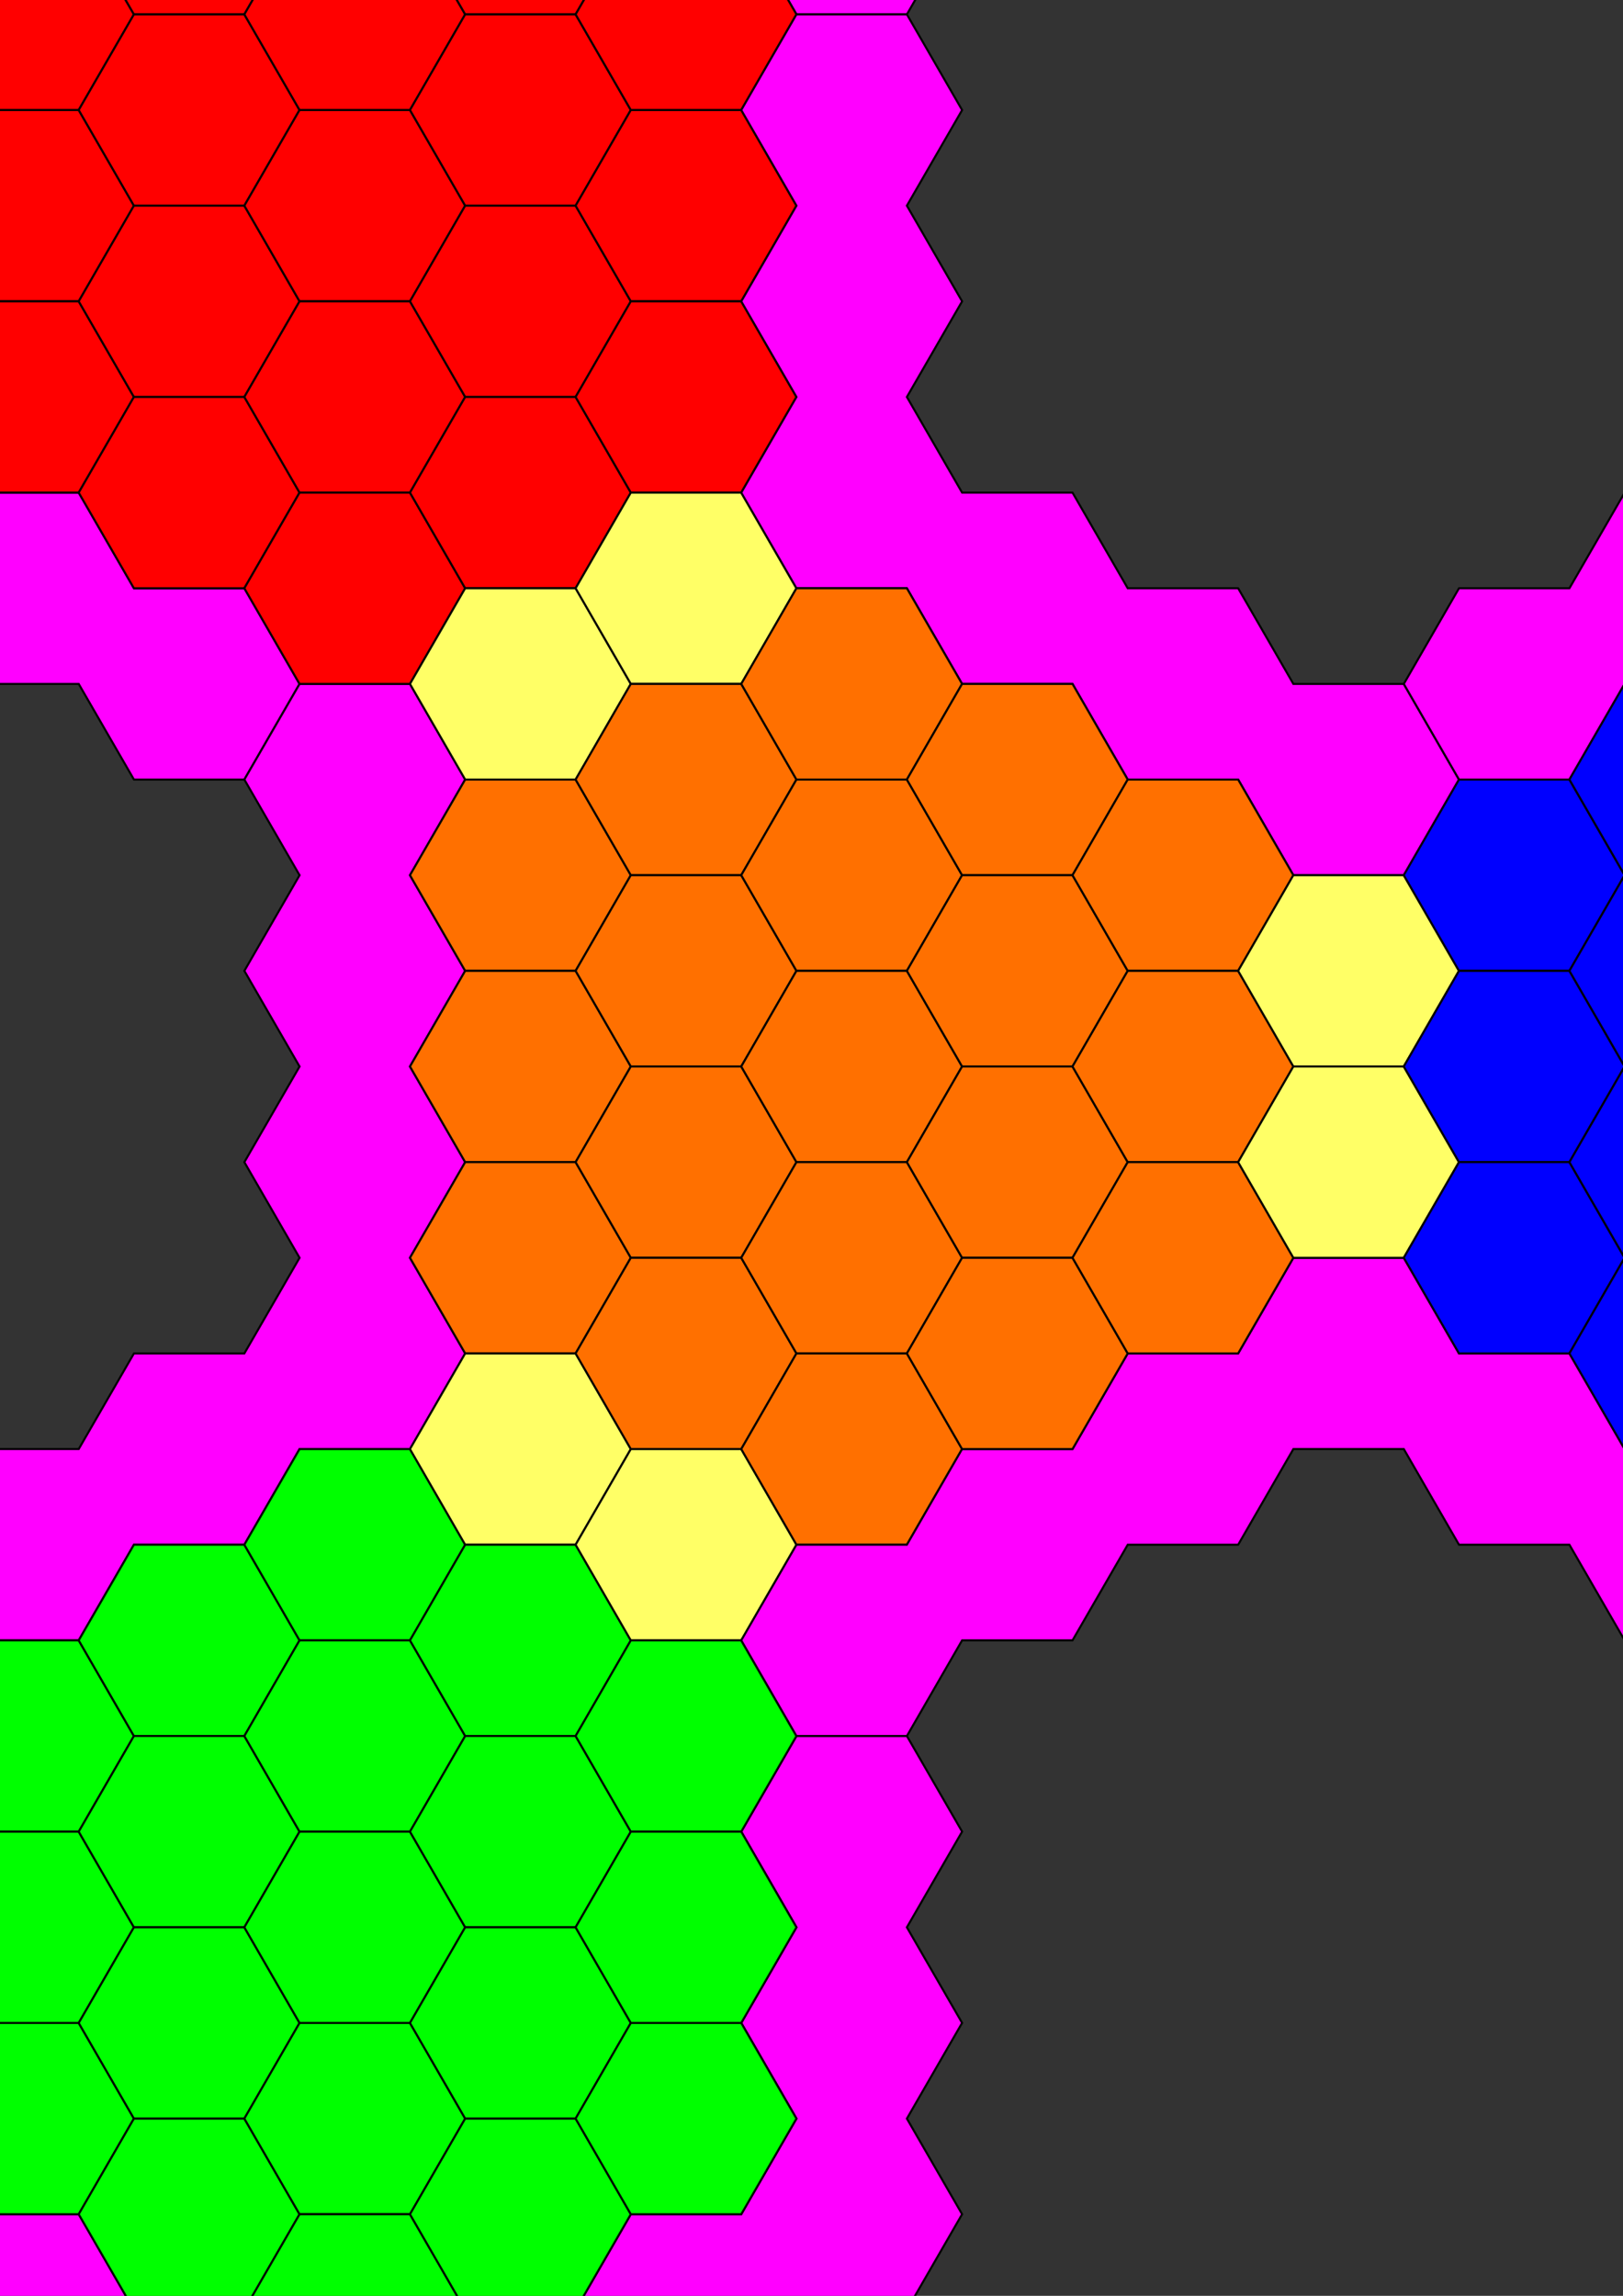 <?xml version="1.0" encoding="UTF-8" standalone="no"?>
<!-- Created with Inkscape (http://www.inkscape.org/) -->

<svg
   xmlns:dc="http://purl.org/dc/elements/1.1/"
   xmlns:cc="http://creativecommons.org/ns#"
   xmlns:rdf="http://www.w3.org/1999/02/22-rdf-syntax-ns#"
   xmlns:svg="http://www.w3.org/2000/svg"
   xmlns="http://www.w3.org/2000/svg"
   xmlns:sodipodi="http://sodipodi.sourceforge.net/DTD/sodipodi-0.dtd"
   xmlns:inkscape="http://www.inkscape.org/namespaces/inkscape"
   inkscape:version="0.48.3.1 r9886"
   version="1.1"
   id="svg14066"
   height="297mm"
   width="210mm"
   sodipodi:docname="Nouveau document 9">
  <rect width="100%" height="100%" fill="#333333" stroke="none"/>
  <sodipodi:namedview
     id="base"
     pagecolor="#ffffff"
     bordercolor="#666666"
     borderopacity="1.0"
     inkscape:pageopacity="0.0"
     inkscape:pageshadow="2"
     inkscape:zoom="0.70890062"
     inkscape:cx="442.72236"
     inkscape:cy="448.34498"
     inkscape:document-units="px"
     inkscape:current-layer="g17792"
     showgrid="false"
     inkscape:window-width="1600"
     inkscape:window-height="849"
     inkscape:window-x="0"
     inkscape:window-y="25"
     inkscape:window-maximized="1" />
  <defs
     id="defs14068" />
  <g
     id="g17792"
     inkscape:groupmode="layer"
     inkscape:label="Hex Fill">
    <path
       style="fill:#ff00ff;fill-opacity:1;stroke:#000000;stroke-opacity:1"
       d="M -96.5 -86.5 L -123.5 -39.719 L -96.5 7.031 L -123.5 53.812 L -96.5 100.562 L -123.5 147.344 L -96.5 194.094 L -123.5 240.875 L -96.5 287.625 L -42.5 287.625 L -15.5 334.406 L 38.5 334.406 L 65.5 381.156 L 119.5 381.156 L 146.5 334.406 L 119.5 287.625 L 65.5 287.625 L 38.5 240.875 L -15.5 240.875 L -42.5 194.094 L -15.5 147.344 L -42.5 100.562 L -15.5 53.812 L -42.5 7.031 L -15.5 -39.719 L -42.5 -86.5 L -96.5 -86.5 z "
       id="hexfill_4_3" />
    <path
       style="fill:#ff00ff;fill-opacity:1;stroke:#000000;stroke-opacity:1"
       d="M -96.5 755.281 L -123.5 802.031 L -96.5 848.812 L -123.5 895.562 L -96.5 942.344 L -123.5 989.094 L -96.5 1035.875 L -123.5 1082.625 L -96.5 1129.406 L -42.5 1129.406 L -15.5 1176.156 L 38.5 1176.156 L 65.5 1222.938 L 119.5 1222.938 L 146.5 1176.156 L 119.5 1129.406 L 65.5 1129.406 L 38.5 1082.625 L -15.5 1082.625 L -42.5 1035.875 L -15.5 989.094 L -42.5 942.344 L -15.5 895.562 L -42.5 848.812 L -15.5 802.031 L -42.5 755.281 L -96.5 755.281 z "
       id="hexfill_4_12" />
    <path
       style="fill:#ff00ff;fill-opacity:1;stroke:#000000;stroke-opacity:1"
       d="M 146.5 -226.781 L 119.5 -180.031 L 65.5 -180.031 L 38.5 -133.25 L -15.5 -133.25 L -42.5 -86.5 L -15.5 -39.719 L 38.5 -39.719 L 65.5 -86.5 L 119.5 -86.5 L 146.5 -133.25 L 200.5 -133.25 L 227.5 -86.5 L 281.5 -86.5 L 308.5 -39.719 L 362.5 -39.719 L 389.5 7.031 L 443.5 7.031 L 470.5 -39.719 L 443.5 -86.5 L 389.5 -86.5 L 362.5 -133.25 L 308.5 -133.25 L 281.5 -180.031 L 227.5 -180.031 L 200.5 -226.781 L 146.5 -226.781 z "
       id="hexfill_5_3" />
    <polygon
       id="hexfill_5_4"
       style="fill:#ff0000;fill-opacity:1;stroke:#000000;stroke-opacity:1"
       points="378,327.358 351,374.123 297,374.123 270,327.358 297,280.592 351,280.592 "
       transform="translate(-312.51,-320.323)" />
    <polygon
       id="hexfill_5_5"
       style="fill:#ff0000;fill-opacity:1;stroke:#000000;stroke-opacity:1"
       points="378,420.888 351,467.654 297,467.654 270,420.888 297,374.123 351,374.123 "
       transform="translate(-312.51,-320.323)" />
    <polygon
       id="hexfill_5_6"
       style="fill:#ff0000;fill-opacity:1;stroke:#000000;stroke-opacity:1"
       points="378,514.419 351,561.184 297,561.184 270,514.419 297,467.654 351,467.654 "
       transform="translate(-312.51,-320.323)" />
    <path
       style="fill:#ff00ff;fill-opacity:1;stroke:#000000;stroke-opacity:1"
       d="M 146.5 334.406 L 119.5 381.156 L 146.5 427.938 L 119.5 474.688 L 146.5 521.469 L 119.5 568.219 L 146.5 615 L 119.5 661.75 L 65.5 661.75 L 38.5 708.5 L -15.5 708.5 L -42.5 755.281 L -15.5 802.031 L 38.5 802.031 L 65.5 755.281 L 119.5 755.281 L 146.5 708.5 L 200.5 708.5 L 227.5 661.75 L 200.5 615 L 227.5 568.219 L 200.5 521.469 L 227.5 474.688 L 200.5 427.938 L 227.5 381.156 L 200.5 334.406 L 146.5 334.406 z "
       id="hexfill_5_12" />
    <polygon
       id="hexfill_5_13"
       style="fill:#00ff00;fill-opacity:1;stroke:#000000;stroke-opacity:1"
       points="378,1169.134 351,1215.9 297,1215.9 270,1169.134 297,1122.369 351,1122.369 "
       transform="translate(-312.51,-320.323)" />
    <polygon
       id="hexfill_5_14"
       style="fill:#00ff00;fill-opacity:1;stroke:#000000;stroke-opacity:1"
       points="378,1262.665 351,1309.43 297,1309.43 270,1262.665 297,1215.9 351,1215.9 "
       transform="translate(-312.51,-320.323)" />
    <polygon
       id="hexfill_5_15"
       style="fill:#00ff00;fill-opacity:1;stroke:#000000;stroke-opacity:1"
       points="378,1356.196 351,1402.961 297,1402.961 270,1356.196 297,1309.43 351,1309.43 "
       transform="translate(-312.51,-320.323)" />
    <polygon
       id="hexfill_6_3"
       style="fill:#ff0000;fill-opacity:1;stroke:#000000;stroke-opacity:1"
       points="459,280.592 432,327.358 378,327.358 351,280.592 378,233.827 432,233.827 "
       transform="translate(-312.51,-320.323)" />
    <polygon
       id="hexfill_6_4"
       style="fill:#ff0000;fill-opacity:1;stroke:#000000;stroke-opacity:1"
       points="459,374.123 432,420.888 378,420.888 351,374.123 378,327.358 432,327.358 "
       transform="translate(-312.51,-320.323)" />
    <polygon
       id="hexfill_6_5"
       style="fill:#ff0000;fill-opacity:1;stroke:#000000;stroke-opacity:1"
       points="459,467.654 432,514.419 378,514.419 351,467.654 378,420.888 432,420.888 "
       transform="translate(-312.51,-320.323)" />
    <polygon
       id="hexfill_6_6"
       style="fill:#ff0000;fill-opacity:1;stroke:#000000;stroke-opacity:1"
       points="459,561.184 432,607.95 378,607.95 351,561.184 378,514.419 432,514.419 "
       transform="translate(-312.51,-320.323)" />
    <polygon
       id="hexfill_6_12"
       style="fill:#00ff00;fill-opacity:1;stroke:#000000;stroke-opacity:1"
       points="459,1122.369 432,1169.134 378,1169.134 351,1122.369 378,1075.604 432,1075.604 "
       transform="translate(-312.51,-320.323)" />
    <polygon
       id="hexfill_6_13"
       style="fill:#00ff00;fill-opacity:1;stroke:#000000;stroke-opacity:1"
       points="459,1215.9 432,1262.665 378,1262.665 351,1215.9 378,1169.134 432,1169.134 "
       transform="translate(-312.51,-320.323)" />
    <polygon
       id="hexfill_6_14"
       style="fill:#00ff00;fill-opacity:1;stroke:#000000;stroke-opacity:1"
       points="459,1309.43 432,1356.196 378,1356.196 351,1309.43 378,1262.665 432,1262.665 "
       transform="translate(-312.51,-320.323)" />
    <polygon
       id="hexfill_6_15"
       style="fill:#00ff00;fill-opacity:1;stroke:#000000;stroke-opacity:1"
       points="459,1402.961 432,1449.727 378,1449.727 351,1402.961 378,1356.196 432,1356.196 "
       transform="translate(-312.51,-320.323)" />
    <polygon
       id="hexfill_7_3"
       style="fill:#ff0000;fill-opacity:1;stroke:#000000;stroke-opacity:1"
       points="540,233.827 513,280.592 459,280.592 432,233.827 459,187.061 513,187.061 "
       transform="translate(-312.51,-320.323)" />
    <polygon
       id="hexfill_7_4"
       style="fill:#ff0000;fill-opacity:1;stroke:#000000;stroke-opacity:1"
       points="540,327.358 513,374.123 459,374.123 432,327.358 459,280.592 513,280.592 "
       transform="translate(-312.51,-320.323)" />
    <polygon
       id="hexfill_7_5"
       style="fill:#ff0000;fill-opacity:1;stroke:#000000;stroke-opacity:1"
       points="540,420.888 513,467.654 459,467.654 432,420.888 459,374.123 513,374.123 "
       transform="translate(-312.51,-320.323)" />
    <polygon
       id="hexfill_7_6"
       style="fill:#ff0000;fill-opacity:1;stroke:#000000;stroke-opacity:1"
       points="540,514.419 513,561.184 459,561.184 432,514.419 459,467.654 513,467.654 "
       transform="translate(-312.51,-320.323)" />
    <polygon
       id="hexfill_7_7"
       style="fill:#ff0000;fill-opacity:1;stroke:#000000;stroke-opacity:1"
       points="540,607.95 513,654.715 459,654.715 432,607.95 459,561.184 513,561.184 "
       transform="translate(-312.51,-320.323)" />
    <polygon
       id="hexfill_7_12"
       style="fill:#00ff00;fill-opacity:1;stroke:#000000;stroke-opacity:1"
       points="540,1075.604 513,1122.369 459,1122.369 432,1075.604 459,1028.838 513,1028.838 "
       transform="translate(-312.51,-320.323)" />
    <polygon
       id="hexfill_7_13"
       style="fill:#00ff00;fill-opacity:1;stroke:#000000;stroke-opacity:1"
       points="540,1169.134 513,1215.9 459,1215.9 432,1169.134 459,1122.369 513,1122.369 "
       transform="translate(-312.51,-320.323)" />
    <polygon
       id="hexfill_7_14"
       style="fill:#00ff00;fill-opacity:1;stroke:#000000;stroke-opacity:1"
       points="540,1262.665 513,1309.43 459,1309.43 432,1262.665 459,1215.9 513,1215.9 "
       transform="translate(-312.51,-320.323)" />
    <polygon
       id="hexfill_7_15"
       style="fill:#00ff00;fill-opacity:1;stroke:#000000;stroke-opacity:1"
       points="540,1356.196 513,1402.961 459,1402.961 432,1356.196 459,1309.43 513,1309.43 "
       transform="translate(-312.51,-320.323)" />
    <polygon
       id="hexfill_7_16"
       style="fill:#00ff00;fill-opacity:1;stroke:#000000;stroke-opacity:1"
       points="540,1449.727 513,1496.492 459,1496.492 432,1449.727 459,1402.961 513,1402.961 "
       transform="translate(-312.51,-320.323)" />
    <path
       style="fill:#ff00ff;fill-opacity:1;stroke:#000000;stroke-opacity:1"
       d="M 389.5 848.812 L 362.5 895.562 L 389.5 942.344 L 362.5 989.094 L 389.5 1035.875 L 362.5 1082.625 L 308.5 1082.625 L 281.5 1129.406 L 227.5 1129.406 L 200.5 1176.156 L 146.5 1176.156 L 119.5 1222.938 L 146.5 1269.688 L 200.5 1269.688 L 227.5 1222.938 L 281.5 1222.938 L 308.5 1176.156 L 362.5 1176.156 L 389.5 1129.406 L 443.5 1129.406 L 470.5 1082.625 L 443.5 1035.875 L 470.5 989.094 L 443.5 942.344 L 470.5 895.562 L 443.5 848.812 L 389.5 848.812 z "
       id="hexfill_7_17" />
    <polygon
       id="hexfill_8_3"
       style="fill:#ff0000;fill-opacity:1;stroke:#000000;stroke-opacity:1"
       points="621,280.592 594,327.358 540,327.358 513,280.592 540,233.827 594,233.827 "
       transform="translate(-312.51,-320.323)" />
    <polygon
       id="hexfill_8_4"
       style="fill:#ff0000;fill-opacity:1;stroke:#000000;stroke-opacity:1"
       points="621,374.123 594,420.888 540,420.888 513,374.123 540,327.358 594,327.358 "
       transform="translate(-312.51,-320.323)" />
    <polygon
       id="hexfill_8_5"
       style="fill:#ff0000;fill-opacity:1;stroke:#000000;stroke-opacity:1"
       points="621,467.654 594,514.419 540,514.419 513,467.654 540,420.888 594,420.888 "
       transform="translate(-312.51,-320.323)" />
    <polygon
       id="hexfill_8_6"
       style="fill:#ff0000;fill-opacity:1;stroke:#000000;stroke-opacity:1"
       points="621,561.184 594,607.95 540,607.95 513,561.184 540,514.419 594,514.419 "
       transform="translate(-312.51,-320.323)" />
    <polygon
       id="hexfill_8_7"
       style="fill:#ffff66;fill-opacity:1;stroke:#000000;stroke-opacity:1"
       points="621,654.715 594,701.481 540,701.481 513,654.715 540,607.95 594,607.95 "
       transform="translate(-312.51,-320.323)" />
    <polygon
       id="hexfill_8_8"
       style="fill:#ff7000;fill-opacity:1;stroke:#000000;stroke-opacity:1"
       points="621,748.246 594,795.011 540,795.011 513,748.246 540,701.481 594,701.481 "
       transform="translate(-312.51,-320.323)" />
    <polygon
       id="hexfill_8_9"
       style="fill:#ff7000;fill-opacity:1;stroke:#000000;stroke-opacity:1"
       points="621,841.777 594,888.542 540,888.542 513,841.777 540,795.011 594,795.011 "
       transform="translate(-312.51,-320.323)" />
    <polygon
       id="hexfill_8_10"
       style="fill:#ff7000;fill-opacity:1;stroke:#000000;stroke-opacity:1"
       points="621,935.307 594,982.073 540,982.073 513,935.307 540,888.542 594,888.542 "
       transform="translate(-312.51,-320.323)" />
    <polygon
       id="hexfill_8_11"
       style="fill:#ffff66;fill-opacity:1;stroke:#000000;stroke-opacity:1"
       points="621,1028.838 594,1075.604 540,1075.604 513,1028.838 540,982.073 594,982.073 "
       transform="translate(-312.51,-320.323)" />
    <polygon
       id="hexfill_8_12"
       style="fill:#00ff00;fill-opacity:1;stroke:#000000;stroke-opacity:1"
       points="621,1122.369 594,1169.134 540,1169.134 513,1122.369 540,1075.604 594,1075.604 "
       transform="translate(-312.51,-320.323)" />
    <polygon
       id="hexfill_8_13"
       style="fill:#00ff00;fill-opacity:1;stroke:#000000;stroke-opacity:1"
       points="621,1215.9 594,1262.665 540,1262.665 513,1215.9 540,1169.134 594,1169.134 "
       transform="translate(-312.51,-320.323)" />
    <polygon
       id="hexfill_8_14"
       style="fill:#00ff00;fill-opacity:1;stroke:#000000;stroke-opacity:1"
       points="621,1309.43 594,1356.196 540,1356.196 513,1309.43 540,1262.665 594,1262.665 "
       transform="translate(-312.51,-320.323)" />
    <polygon
       id="hexfill_8_15"
       style="fill:#00ff00;fill-opacity:1;stroke:#000000;stroke-opacity:1"
       points="621,1402.961 594,1449.727 540,1449.727 513,1402.961 540,1356.196 594,1356.196 "
       transform="translate(-312.51,-320.323)" />
    <polygon
       id="hexfill_9_4"
       style="fill:#ff0000;fill-opacity:1;stroke:#000000;stroke-opacity:1"
       points="702,327.358 675,374.123 621,374.123 594,327.358 621,280.592 675,280.592 "
       transform="translate(-312.51,-320.323)" />
    <polygon
       id="hexfill_9_5"
       style="fill:#ff0000;fill-opacity:1;stroke:#000000;stroke-opacity:1"
       points="702,420.888 675,467.654 621,467.654 594,420.888 621,374.123 675,374.123 "
       transform="translate(-312.51,-320.323)" />
    <polygon
       id="hexfill_9_6"
       style="fill:#ff0000;fill-opacity:1;stroke:#000000;stroke-opacity:1"
       points="702,514.419 675,561.184 621,561.184 594,514.419 621,467.654 675,467.654 "
       transform="translate(-312.51,-320.323)" />
    <polygon
       id="hexfill_9_7"
       style="fill:#ffff66;fill-opacity:1;stroke:#000000;stroke-opacity:1"
       points="702,607.95 675,654.715 621,654.715 594,607.95 621,561.184 675,561.184 "
       transform="translate(-312.51,-320.323)" />
    <polygon
       id="hexfill_9_8"
       style="fill:#ff7000;fill-opacity:1;stroke:#000000;stroke-opacity:1"
       points="702,701.481 675,748.246 621,748.246 594,701.481 621,654.715 675,654.715 "
       transform="translate(-312.51,-320.323)" />
    <polygon
       id="hexfill_9_9"
       style="fill:#ff7000;fill-opacity:1;stroke:#000000;stroke-opacity:1"
       points="702,795.011 675,841.777 621,841.777 594,795.011 621,748.246 675,748.246 "
       transform="translate(-312.51,-320.323)" />
    <polygon
       id="hexfill_9_10"
       style="fill:#ff7000;fill-opacity:1;stroke:#000000;stroke-opacity:1"
       points="702,888.542 675,935.307 621,935.307 594,888.542 621,841.777 675,841.777 "
       transform="translate(-312.51,-320.323)" />
    <polygon
       id="hexfill_9_11"
       style="fill:#ff7000;fill-opacity:1;stroke:#000000;stroke-opacity:1"
       points="702,982.073 675,1028.838 621,1028.838 594,982.073 621,935.307 675,935.307 "
       transform="translate(-312.51,-320.323)" />
    <polygon
       id="hexfill_9_12"
       style="fill:#ffff66;fill-opacity:1;stroke:#000000;stroke-opacity:1"
       points="702,1075.604 675,1122.369 621,1122.369 594,1075.604 621,1028.838 675,1028.838 "
       transform="translate(-312.51,-320.323)" />
    <polygon
       id="hexfill_9_13"
       style="fill:#00ff00;fill-opacity:1;stroke:#000000;stroke-opacity:1"
       points="702,1169.134 675,1215.9 621,1215.9 594,1169.134 621,1122.369 675,1122.369 "
       transform="translate(-312.51,-320.323)" />
    <polygon
       id="hexfill_9_14"
       style="fill:#00ff00;fill-opacity:1;stroke:#000000;stroke-opacity:1"
       points="702,1262.665 675,1309.43 621,1309.43 594,1262.665 621,1215.9 675,1215.9 "
       transform="translate(-312.51,-320.323)" />
    <polygon
       id="hexfill_9_15"
       style="fill:#00ff00;fill-opacity:1;stroke:#000000;stroke-opacity:1"
       points="702,1356.196 675,1402.961 621,1402.961 594,1356.196 621,1309.43 675,1309.43 "
       transform="translate(-312.51,-320.323)" />
    <path
       style="fill:#ff00ff;fill-opacity:1;stroke:#000000;stroke-opacity:1"
       d="M 389.5 7.031 L 362.5 53.812 L 389.5 100.562 L 362.5 147.344 L 389.5 194.094 L 362.5 240.875 L 389.5 287.625 L 443.5 287.625 L 470.5 334.406 L 524.5 334.406 L 551.5 381.156 L 605.5 381.156 L 632.5 427.938 L 686.5 427.938 L 713.5 381.156 L 686.5 334.406 L 632.5 334.406 L 605.5 287.625 L 551.5 287.625 L 524.5 240.875 L 470.5 240.875 L 443.5 194.094 L 470.5 147.344 L 443.5 100.562 L 470.5 53.812 L 443.5 7.031 L 389.5 7.031 z "
       id="hexfill_10_4" />
    <polygon
       id="hexfill_10_7"
       style="fill:#ff7000;fill-opacity:1;stroke:#000000;stroke-opacity:1"
       points="783,654.715 756,701.481 702,701.481 675,654.715 702,607.95 756,607.95 "
       transform="translate(-312.51,-320.323)" />
    <polygon
       id="hexfill_10_8"
       style="fill:#ff7000;fill-opacity:1;stroke:#000000;stroke-opacity:1"
       points="783,748.246 756,795.011 702,795.011 675,748.246 702,701.481 756,701.481 "
       transform="translate(-312.51,-320.323)" />
    <polygon
       id="hexfill_10_9"
       style="fill:#ff7000;fill-opacity:1;stroke:#000000;stroke-opacity:1"
       points="783,841.777 756,888.542 702,888.542 675,841.777 702,795.011 756,795.011 "
       transform="translate(-312.51,-320.323)" />
    <polygon
       id="hexfill_10_10"
       style="fill:#ff7000;fill-opacity:1;stroke:#000000;stroke-opacity:1"
       points="783,935.307 756,982.073 702,982.073 675,935.307 702,888.542 756,888.542 "
       transform="translate(-312.51,-320.323)" />
    <polygon
       id="hexfill_10_11"
       style="fill:#ff7000;fill-opacity:1;stroke:#000000;stroke-opacity:1"
       points="783,1028.838 756,1075.604 702,1075.604 675,1028.838 702,982.073 756,982.073 "
       transform="translate(-312.51,-320.323)" />
    <path
       style="fill:#ff00ff;fill-opacity:1;stroke:#000000;stroke-opacity:1"
       d="M 632.5 615 L 605.5 661.75 L 551.5 661.75 L 524.5 708.5 L 470.5 708.5 L 443.5 755.281 L 389.5 755.281 L 362.5 802.031 L 389.5 848.812 L 443.5 848.812 L 470.5 802.031 L 524.5 802.031 L 551.5 755.281 L 605.5 755.281 L 632.5 708.5 L 686.5 708.5 L 713.5 755.281 L 767.5 755.281 L 794.5 802.031 L 848.5 802.031 L 875.5 755.281 L 848.5 708.5 L 794.5 708.5 L 767.5 661.75 L 713.5 661.75 L 686.5 615 L 632.5 615 z "
       id="hexfill_10_12" />
    <polygon
       id="hexfill_11_8"
       style="fill:#ff7000;fill-opacity:1;stroke:#000000;stroke-opacity:1"
       points="864,701.481 837,748.246 783,748.246 756,701.481 783,654.715 837,654.715 "
       transform="translate(-312.51,-320.323)" />
    <polygon
       id="hexfill_11_9"
       style="fill:#ff7000;fill-opacity:1;stroke:#000000;stroke-opacity:1"
       points="864,795.011 837,841.777 783,841.777 756,795.011 783,748.246 837,748.246 "
       transform="translate(-312.51,-320.323)" />
    <polygon
       id="hexfill_11_10"
       style="fill:#ff7000;fill-opacity:1;stroke:#000000;stroke-opacity:1"
       points="864,888.542 837,935.307 783,935.307 756,888.542 783,841.777 837,841.777 "
       transform="translate(-312.51,-320.323)" />
    <polygon
       id="hexfill_11_11"
       style="fill:#ff7000;fill-opacity:1;stroke:#000000;stroke-opacity:1"
       points="864,982.073 837,1028.838 783,1028.838 756,982.073 783,935.307 837,935.307 "
       transform="translate(-312.51,-320.323)" />
    <polygon
       id="hexfill_12_8"
       style="fill:#ff7000;fill-opacity:1;stroke:#000000;stroke-opacity:1"
       points="945,748.246 918,795.011 864,795.011 837,748.246 864,701.481 918,701.481 "
       transform="translate(-312.51,-320.323)" />
    <polygon
       id="hexfill_12_9"
       style="fill:#ff7000;fill-opacity:1;stroke:#000000;stroke-opacity:1"
       points="945,841.777 918,888.542 864,888.542 837,841.777 864,795.011 918,795.011 "
       transform="translate(-312.51,-320.323)" />
    <polygon
       id="hexfill_12_10"
       style="fill:#ff7000;fill-opacity:1;stroke:#000000;stroke-opacity:1"
       points="945,935.307 918,982.073 864,982.073 837,935.307 864,888.542 918,888.542 "
       transform="translate(-312.51,-320.323)" />
    <polygon
       id="hexfill_13_9"
       style="fill:#ffff66;fill-opacity:1;stroke:#000000;stroke-opacity:1"
       points="1026,795.011 999,841.777 945,841.777 918,795.011 945,748.246 999,748.246 "
       transform="translate(-312.51,-320.323)" />
    <polygon
       id="hexfill_13_10"
       style="fill:#ffff66;fill-opacity:1;stroke:#000000;stroke-opacity:1"
       points="1026,888.542 999,935.307 945,935.307 918,888.542 945,841.777 999,841.777 "
       transform="translate(-312.51,-320.323)" />
    <path
       style="fill:#ff00ff;fill-opacity:1;stroke:#000000;stroke-opacity:1"
       d="M 875.5 194.094 L 848.5 240.875 L 794.5 240.875 L 767.5 287.625 L 713.5 287.625 L 686.5 334.406 L 713.5 381.156 L 767.5 381.156 L 794.5 334.406 L 848.5 334.406 L 875.5 287.625 L 929.5 287.625 L 956.5 334.406 L 1010.5 334.406 L 1037.5 381.156 L 1091.5 381.156 L 1118.5 427.938 L 1172.5 427.938 L 1199.5 381.156 L 1172.5 334.406 L 1118.5 334.406 L 1091.5 287.625 L 1037.5 287.625 L 1010.5 240.875 L 956.5 240.875 L 929.5 194.094 L 875.5 194.094 z "
       id="hexfill_14_7" />
    <polygon
       id="hexfill_14_8"
       style="fill:#0000ff;fill-opacity:1;stroke:#000000;stroke-opacity:1"
       points="1107,748.246 1080,795.011 1026,795.011 999,748.246 1026,701.481 1080,701.481 "
       transform="translate(-312.51,-320.323)" />
    <polygon
       id="hexfill_14_9"
       style="fill:#0000ff;fill-opacity:1;stroke:#000000;stroke-opacity:1"
       points="1107,841.777 1080,888.542 1026,888.542 999,841.777 1026,795.011 1080,795.011 "
       transform="translate(-312.51,-320.323)" />
    <polygon
       id="hexfill_14_10"
       style="fill:#0000ff;fill-opacity:1;stroke:#000000;stroke-opacity:1"
       points="1107,935.307 1080,982.073 1026,982.073 999,935.307 1026,888.542 1080,888.542 "
       transform="translate(-312.51,-320.323)" />
    <polygon
       id="hexfill_15_8"
       style="fill:#0000ff;fill-opacity:1;stroke:#000000;stroke-opacity:1"
       points="1188,701.481 1161,748.246 1107,748.246 1080,701.481 1107,654.715 1161,654.715 "
       transform="translate(-312.51,-320.323)" />
    <polygon
       id="hexfill_15_9"
       style="fill:#0000ff;fill-opacity:1;stroke:#000000;stroke-opacity:1"
       points="1188,795.011 1161,841.777 1107,841.777 1080,795.011 1107,748.246 1161,748.246 "
       transform="translate(-312.51,-320.323)" />
    <polygon
       id="hexfill_15_10"
       style="fill:#0000ff;fill-opacity:1;stroke:#000000;stroke-opacity:1"
       points="1188,888.542 1161,935.307 1107,935.307 1080,888.542 1107,841.777 1161,841.777 "
       transform="translate(-312.51,-320.323)" />
    <polygon
       id="hexfill_15_11"
       style="fill:#0000ff;fill-opacity:1;stroke:#000000;stroke-opacity:1"
       points="1188,982.073 1161,1028.838 1107,1028.838 1080,982.073 1107,935.307 1161,935.307 "
       transform="translate(-312.51,-320.323)" />
    <polygon
       id="hexfill_16_7"
       style="fill:#0000ff;fill-opacity:1;stroke:#000000;stroke-opacity:1"
       points="1269,654.715 1242,701.481 1188,701.481 1161,654.715 1188,607.95 1242,607.95 "
       transform="translate(-312.51,-320.323)" />
    <polygon
       id="hexfill_16_8"
       style="fill:#0000ff;fill-opacity:1;stroke:#000000;stroke-opacity:1"
       points="1269,748.246 1242,795.011 1188,795.011 1161,748.246 1188,701.481 1242,701.481 "
       transform="translate(-312.51,-320.323)" />
    <polygon
       id="hexfill_16_9"
       style="fill:#0000ff;fill-opacity:1;stroke:#000000;stroke-opacity:1"
       points="1269,841.777 1242,888.542 1188,888.542 1161,841.777 1188,795.011 1242,795.011 "
       transform="translate(-312.51,-320.323)" />
    <polygon
       id="hexfill_16_10"
       style="fill:#0000ff;fill-opacity:1;stroke:#000000;stroke-opacity:1"
       points="1269,935.307 1242,982.073 1188,982.073 1161,935.307 1188,888.542 1242,888.542 "
       transform="translate(-312.51,-320.323)" />
    <polygon
       id="hexfill_16_11"
       style="fill:#0000ff;fill-opacity:1;stroke:#000000;stroke-opacity:1"
       points="1269,1028.838 1242,1075.604 1188,1075.604 1161,1028.838 1188,982.073 1242,982.073 "
       transform="translate(-312.51,-320.323)" />
    <path
       style="fill:#ff00ff;fill-opacity:1;stroke:#000000;stroke-opacity:1"
       d="M 1118.5 427.938 L 1091.5 474.688 L 1118.5 521.469 L 1091.5 568.219 L 1118.5 615 L 1091.5 661.75 L 1037.5 661.75 L 1010.5 708.5 L 956.5 708.5 L 929.5 755.281 L 875.5 755.281 L 848.5 802.031 L 875.5 848.812 L 929.5 848.812 L 956.5 802.031 L 1010.5 802.031 L 1037.5 755.281 L 1091.5 755.281 L 1118.5 708.5 L 1172.5 708.5 L 1199.5 661.75 L 1172.5 615 L 1199.5 568.219 L 1172.5 521.469 L 1199.5 474.688 L 1172.5 427.938 L 1118.5 427.938 z "
       id="hexfill_16_12" />
    <polygon
       id="hexfill_17_8"
       style="fill:#0000ff;fill-opacity:1;stroke:#000000;stroke-opacity:1"
       points="1350,701.481 1323,748.246 1269,748.246 1242,701.481 1269,654.715 1323,654.715 "
       transform="translate(-312.51,-320.323)" />
    <polygon
       id="hexfill_17_9"
       style="fill:#0000ff;fill-opacity:1;stroke:#000000;stroke-opacity:1"
       points="1350,795.011 1323,841.777 1269,841.777 1242,795.011 1269,748.246 1323,748.246 "
       transform="translate(-312.51,-320.323)" />
    <polygon
       id="hexfill_17_10"
       style="fill:#0000ff;fill-opacity:1;stroke:#000000;stroke-opacity:1"
       points="1350,888.542 1323,935.307 1269,935.307 1242,888.542 1269,841.777 1323,841.777 "
       transform="translate(-312.51,-320.323)" />
    <polygon
       id="hexfill_17_11"
       style="fill:#0000ff;fill-opacity:1;stroke:#000000;stroke-opacity:1"
       points="1350,982.073 1323,1028.838 1269,1028.838 1242,982.073 1269,935.307 1323,935.307 "
       transform="translate(-312.51,-320.323)" />
    <polygon
       id="hexfill_18_8"
       style="fill:#0000ff;fill-opacity:1;stroke:#000000;stroke-opacity:1"
       points="1431,748.246 1404,795.011 1350,795.011 1323,748.246 1350,701.481 1404,701.481 "
       transform="translate(-312.51,-320.323)" />
    <polygon
       id="hexfill_18_9"
       style="fill:#0000ff;fill-opacity:1;stroke:#000000;stroke-opacity:1"
       points="1431,841.777 1404,888.542 1350,888.542 1323,841.777 1350,795.011 1404,795.011 "
       transform="translate(-312.51,-320.323)" />
    <polygon
       id="hexfill_18_10"
       style="fill:#0000ff;fill-opacity:1;stroke:#000000;stroke-opacity:1"
       points="1431,935.307 1404,982.073 1350,982.073 1323,935.307 1350,888.542 1404,888.542 "
       transform="translate(-312.51,-320.323)" />
  </g>
</svg>
